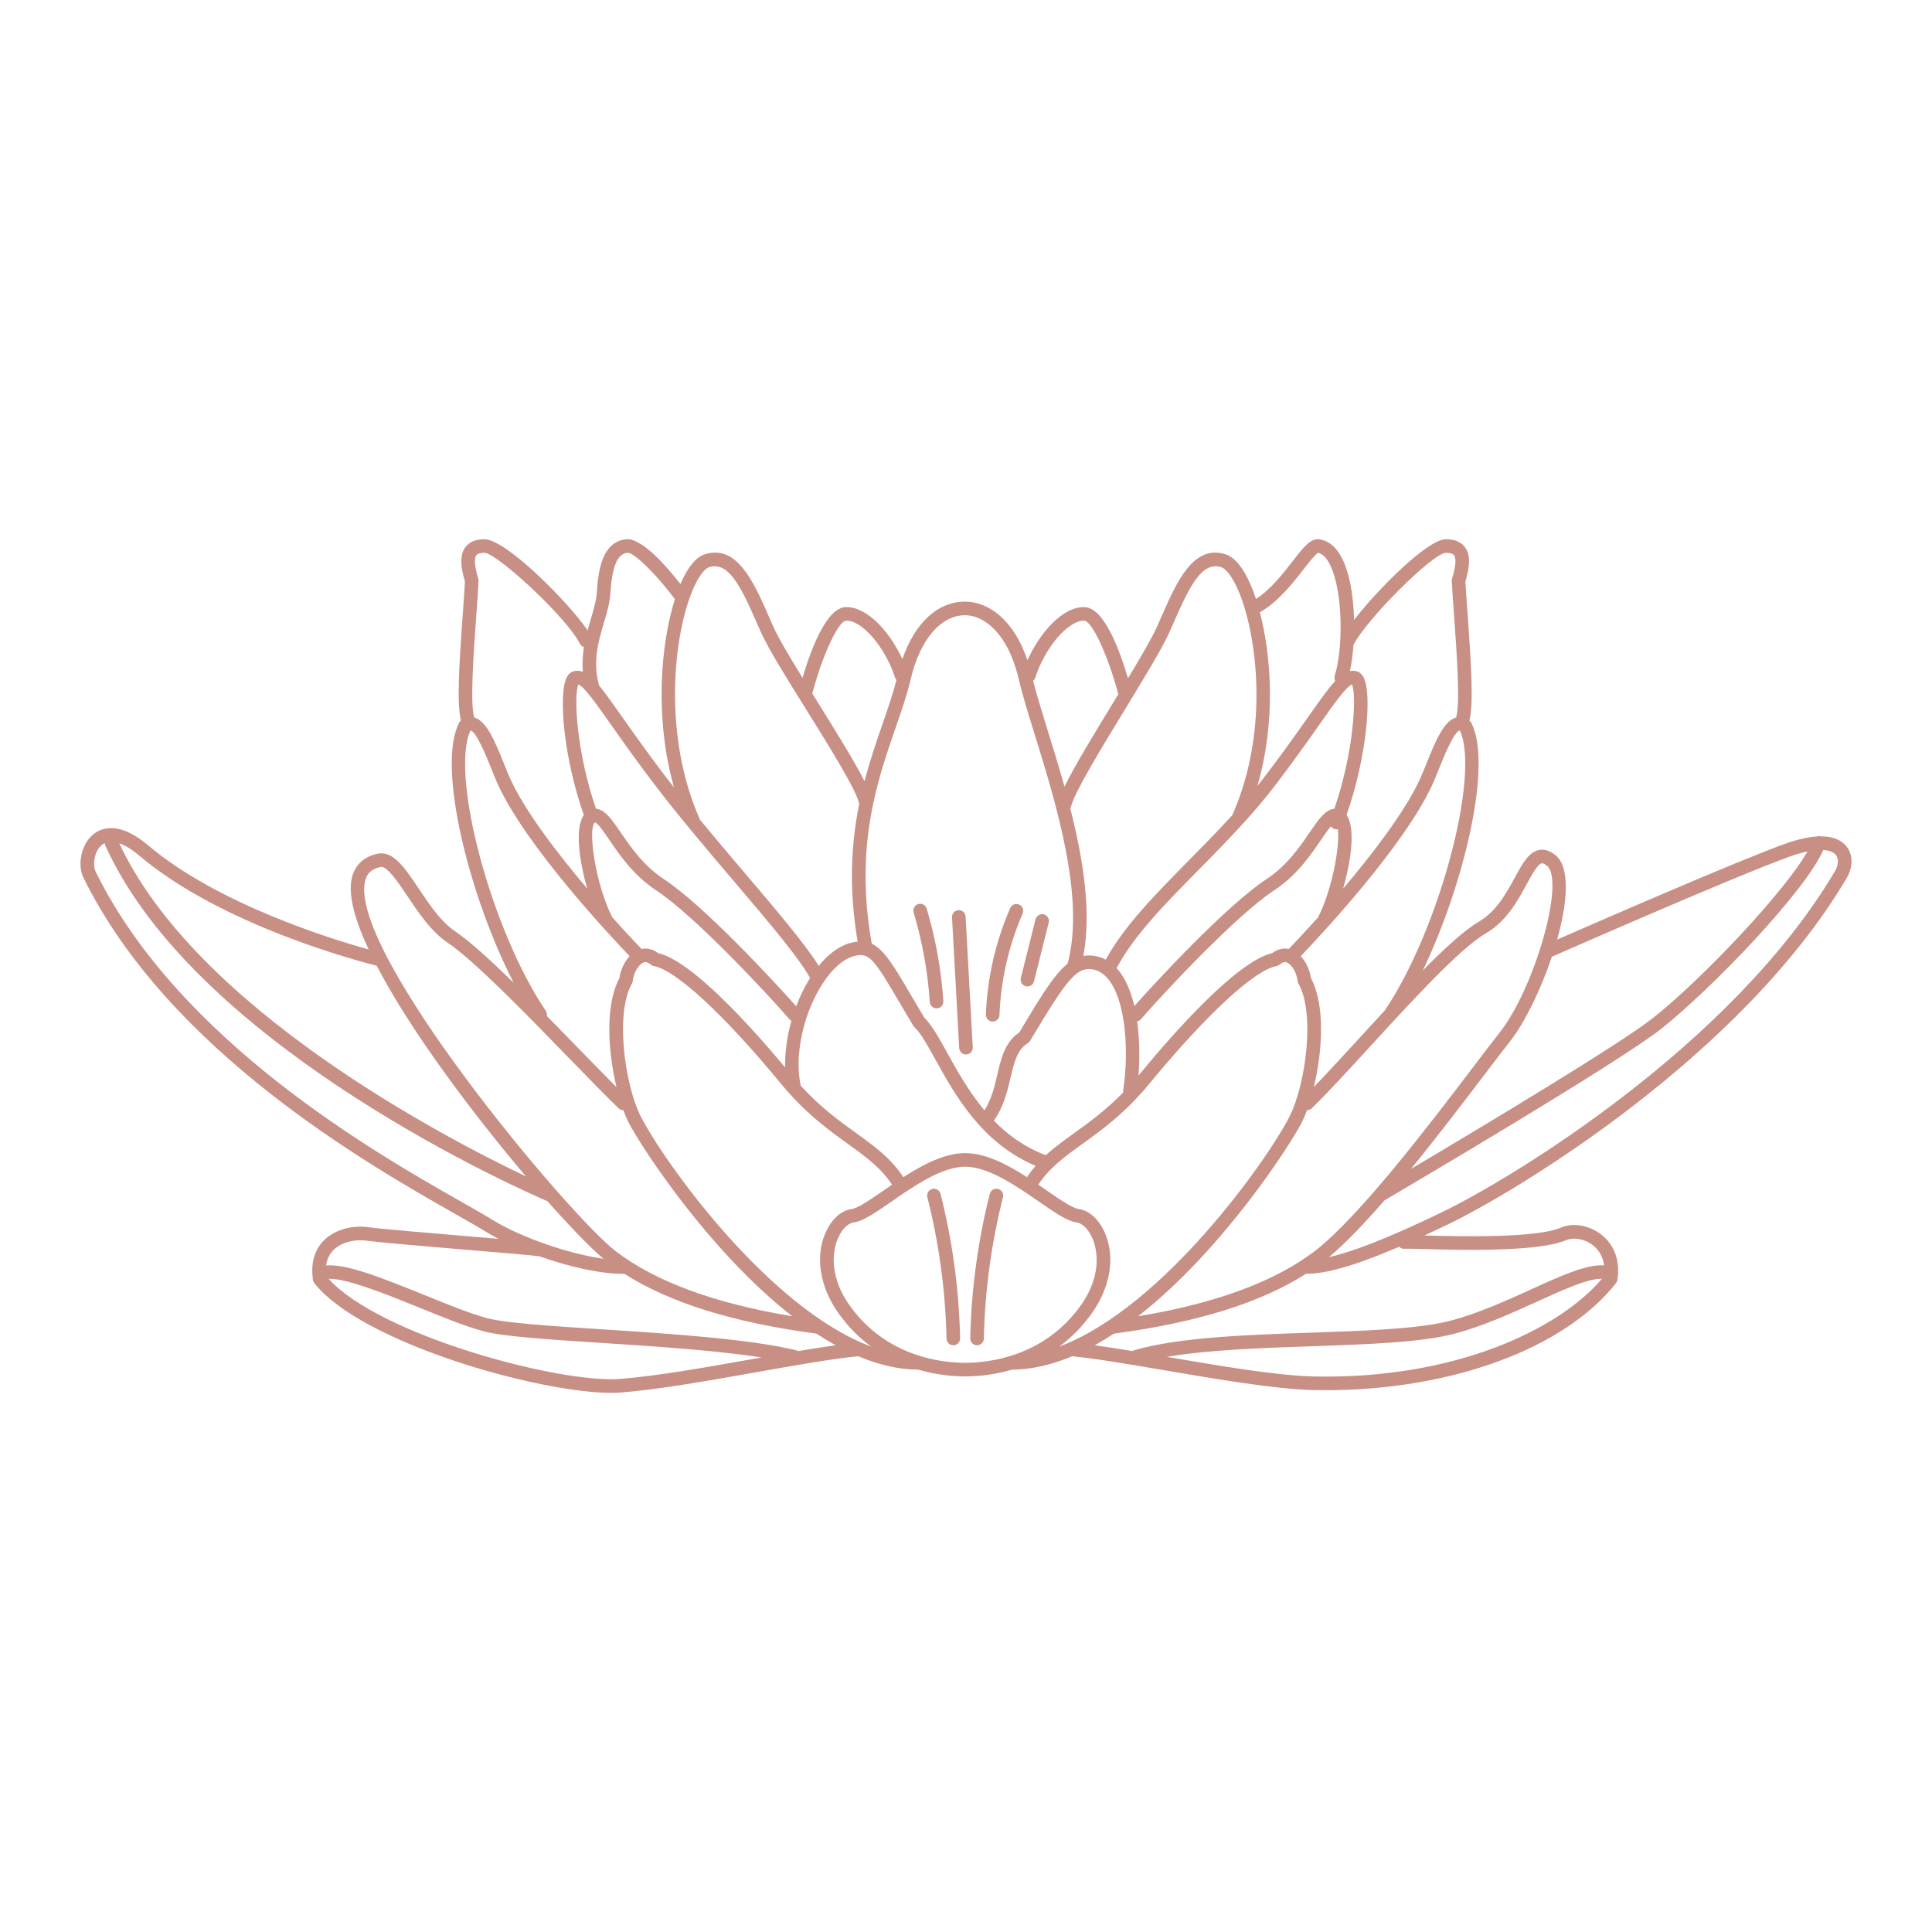 <?xml version="1.0" encoding="utf-8"?>
<!-- Generator: Adobe Illustrator 23.0.3, SVG Export Plug-In . SVG Version: 6.00 Build 0)  -->
<svg version="1.1" id="Capa_1" xmlns="http://www.w3.org/2000/svg" xmlns:xlink="http://www.w3.org/1999/xlink" x="0px" y="0px"
	 viewBox="0 0 1200 1200" enable-background="new 0 0 1200 1200" xml:space="preserve">
<path fill="#C88F84" d="M1146.687,525.471c-2.638-3.179-7.406-6.05-15.906-5.999c-0.852-0.227-1.71-0.178-2.486,0.097
	c-5.282,0.357-11.819,1.737-19.986,4.691c-29.758,10.771-114.221,47.556-141.139,59.338c6.542-23.33,8.207-45.118-1.145-52.545
	c-3.424-2.718-6.823-3.762-10.14-3.085c-6.389,1.3-10.179,8.265-14.977,17.082c-5.109,9.391-11.465,21.079-22.226,27.34
	c-8.927,5.194-21.354,16.582-34.949,30.372c25.488-53.062,43.556-128.139,30.055-153.913c-0.269-0.51-0.638-0.959-1.085-1.322
	c-0.015-0.012-0.03-0.02-0.045-0.032c2.675-9.841,1.173-34.518-1.074-65.492c-0.569-7.854-1.107-15.291-1.382-20.84
	c3.078-10.298,2.993-16.881-0.256-21.282c-2.432-3.292-6.422-4.962-11.86-4.962c-11.17,0-41.652,30.284-57.042,50.126
	c-0.39-15.969-3.171-32.101-9.352-41.495c-3.399-5.166-7.609-8.067-12.517-8.618c-5.177-0.562-9.368,4.736-16.221,13.559
	c-6.237,8.032-13.825,17.782-22.856,23.508c-1.147-3.501-2.351-6.68-3.583-9.452c-4.575-10.298-9.695-16.428-15.21-18.222
	c-20.025-6.5-30.478,17.225-39.687,38.173c-1.077,2.453-2.154,4.902-3.243,7.304c-3.123,6.893-9.835,18.379-17.764,31.511
	c-5.228-17.806-14.944-43.94-27.004-44.234c-13.475-0.315-27.676,15.706-35.447,33.049c-8.977-26.624-25.361-36.455-38.669-36.455
	c-17.067,0-31.201,13.147-39.02,35.705c-7.845-17.046-21.831-32.587-35.094-32.299c-11.993,0.292-21.666,26.131-26.915,43.929
	c-7.973-12.937-14.713-24.271-17.854-31.206c-1.087-2.4-2.164-4.85-3.241-7.3c-9.206-20.947-19.626-44.696-39.687-38.177
	c-5.313,1.727-10.221,7.587-14.591,17.417c-0.146,0.328-0.287,0.685-0.431,1.022c-8.835-11.304-24.547-29.27-34.259-27.798
	c-14.413,2.179-16.738,18.574-17.786,33.77c-0.312,4.526-1.884,9.821-3.546,15.427c-0.694,2.34-1.42,4.792-2.104,7.346
	c-12.199-17.824-50.797-56.59-64.065-56.59c-5.437,0-9.427,1.669-11.858,4.962c-3.251,4.4-3.336,10.981-0.258,21.282
	c-0.273,5.552-0.813,12.997-1.384,20.859c-2.244,30.963-3.746,55.633-1.073,65.472c-0.015,0.012-0.03,0.02-0.046,0.033
	c-0.448,0.363-0.816,0.812-1.083,1.323c-14.165,27.043,6.414,108.353,33.859,161.567c-14.357-14.04-27.411-25.939-36.516-32.058
	c-8.644-5.808-15.991-16.785-22.473-26.469c-8.476-12.659-15.807-23.609-25.317-21.668c-8.715,1.76-14.324,6.994-16.219,15.133
	c-2.427,10.426,1.879,26.036,10.448,44.379c-23.18-6.447-94.012-28.262-137.011-64.724c-17.813-15.106-28.776-10.889-33.722-7.031
	c-8.175,6.373-10.15,19.548-6.452,27.071c53.015,107.895,177.564,178.625,230.749,208.828c7.907,4.49,14.151,8.037,18.656,10.822
	c2.625,1.623,5.483,3.213,8.479,4.766c-4.896-0.417-10.664-0.903-17.498-1.477c-25.783-2.163-55.008-4.614-63.849-5.807
	c-7.762-1.048-19.582,0.535-27.352,8.449c-3.676,3.744-7.612,10.324-6.943,20.811c0.002,0.251,0.026,0.501,0.074,0.752
	c0.077,0.923,0.124,1.823,0.275,2.807c0.11,0.719,0.404,1.397,0.855,1.969c29.187,37.093,139.17,68.149,184.426,68.149
	c2.171,0,4.193-0.071,6.05-0.217c23.468-1.843,54.231-7.304,83.982-12.586c24.333-4.32,47.329-8.398,63.372-9.921
	c12.328,5.19,24.843,8.24,37.278,8.315c12.01,3.504,22.649,4.205,29.145,4.205c6.496,0,17.136-0.701,29.146-4.205
	c12.436-0.075,24.952-3.125,37.281-8.316c14.321,1.363,35.288,4.936,57.471,8.719c32.512,5.543,69.363,11.826,92.806,12.295
	c2.377,0.048,4.738,0.071,7.098,0.071c78.087,0,148.398-25.768,180.456-66.51c0.451-0.572,0.745-1.25,0.855-1.969
	c2.446-15.908-5.284-24.541-10.11-28.272c-7.453-5.757-17.477-7.464-24.944-4.24c-15.485,6.677-63.546,5.456-84.808,4.887
	c4.526-2.086,9.038-4.206,13.484-6.328c43.861-20.933,183.718-105.498,248.813-215.712
	C1151.111,538.439,1150.974,530.643,1146.687,525.471z M1111.183,532.198c4.453-1.612,8.214-2.661,11.443-3.333
	c-13.845,24.602-64.449,78.411-95.796,103.332c-20.575,16.358-109.285,69.443-150.503,93.877
	c16.64-20.341,32.802-41.604,45.114-57.804c6.587-8.666,12.273-16.15,16.408-21.364c8.958-11.293,19.056-31.819,26.043-52.654
	C978.043,588.037,1078.368,544.072,1111.183,532.198z M922.925,579.685c12.803-7.448,19.788-20.286,25.4-30.602
	c3.144-5.778,6.705-12.328,9.244-12.844c0.976-0.218,2.429,0.808,3.207,1.425c11.536,9.16-7.513,76.223-29.538,103.996
	c-4.191,5.283-9.904,12.799-16.518,21.502c-26.282,34.585-70.275,92.468-97.953,113.809c-2.782,2.145-5.764,4.204-8.86,6.212
	c-0.161,0.088-0.31,0.191-0.456,0.3c-24.239,15.593-57.962,27.018-100.583,34.081c52.424-40.871,94.678-106.614,101.627-120.262
	c1.116-2.192,2.227-4.808,3.3-7.739c1.078,0.014,2.159-0.383,2.99-1.193c9.758-9.483,22.633-23.535,36.26-38.412
	C877.206,621.401,906.854,589.037,922.925,579.685z M860.134,627.598c-5.157,5.57-10.298,11.183-15.313,16.657
	c-10.4,11.353-20.343,22.201-28.744,30.852c5.247-21.937,7.207-50.796-1.839-67.606c-0.645-4.717-2.87-9.927-6.324-13.605
	c13.462-14.081,64.507-68.813,81.867-106.763c1.234-2.7,2.547-5.985,3.935-9.463c2.602-6.511,9.5-23.781,13.072-23.927
	C919.494,481.459,893.826,577.63,860.134,627.598z M599.489,716.212c-12.691,0-26.184,7.081-38.395,14.947
	c-7.771-11.784-17.852-19.115-29.384-27.424c-10.416-7.506-22.032-15.888-34.365-29.386c-3.961-18.046,1.169-43.328,12.676-61.955
	c6.441-10.427,13.949-17.084,21.139-18.744c8.73-2.01,11.598,1.789,27.642,29.154c2.476,4.224,5.234,8.924,8.347,14.136
	c0.201,0.337,0.448,0.643,0.734,0.911c3.982,3.741,8.254,11.456,13.2,20.39c12.199,22.035,28.685,51.743,62.127,65.882
	c-1.876,2.171-3.655,4.504-5.325,7.036C625.676,723.293,612.181,716.212,599.489,716.212z M398.483,589.426
	c-3.08-3.214-9.787-10.301-18.169-19.643c-10.737-21.068-15.298-55.618-10.833-58.841c0.047-0.026,0.101-0.044,0.147-0.071
	c1.746,0.388,5.833,6.384,8.826,10.78c6.369,9.35,15.089,22.154,29.073,31.325c23.737,15.565,68.948,64.082,82.73,79.993
	c0.382,0.441,0.84,0.771,1.332,1.013c-2.751,9.75-4.119,19.752-3.948,28.991c-22.123-26.478-58.142-66.176-78.888-70.994
	C405.517,589.544,401.955,588.682,398.483,589.426z M379.317,449.843c6.974,9.905,15.654,22.233,27.326,37.558
	c15.089,19.815,33.34,41.281,49.442,60.22c21.268,25.015,39.636,46.62,46.665,59.158c0.127,0.226,0.295,0.409,0.454,0.601
	c-0.12,0.191-0.248,0.387-0.365,0.576c-3.26,5.277-6.043,11.061-8.311,17.081c-13.59-15.366-57.473-62.794-82.372-79.122
	c-12.58-8.25-20.756-20.253-26.726-29.018c-5.116-7.512-9.691-14.193-15.234-14.549c-12.124-35.057-13.932-70.282-10.985-77.174
	C362.744,426.308,370.474,437.285,379.317,449.843z M649.571,717.542c-13.148-4.989-23.653-12.666-32.276-21.498
	c6.098-8.612,8.371-18.098,10.347-26.533c2.289-9.777,4.097-17.502,10.775-21.619c0.577-0.356,1.061-0.846,1.41-1.428
	c23.07-38.605,29.052-46.645,39.766-44.172c2.172,0.502,4.158,1.534,5.962,3.018c0.091,0.081,0.173,0.169,0.271,0.243
	c12.462,10.684,16.053,43.261,11.78,71.989c-0.054,0.363-0.045,0.719-0.008,1.068c-10.833,11.06-21.057,18.442-30.33,25.124
	C660.88,708.339,654.93,712.629,649.571,717.542z M772.108,511.483c0.048-0.052,0.096-0.101,0.142-0.156
	c6.954-7.66,13.731-15.581,20.087-23.926c11.671-15.324,20.349-27.65,27.323-37.554c8.846-12.564,16.579-23.544,20.11-24.673
	c2.994,6.966,1.01,42.472-10.988,77.177c-5.546,0.354-10.116,7.034-15.231,14.546c-5.971,8.765-14.147,20.769-26.727,29.019
	c-24.815,16.274-68.521,63.475-82.256,78.989c-2.216-9.503-5.754-17.866-11.004-23.577c10.697-20.253,30.196-40.035,50.813-60.926
	C753.613,531.046,763.014,521.492,772.108,511.483z M706.309,634.345c0.905-0.169,1.764-0.625,2.414-1.376
	c13.787-15.914,59.005-64.434,82.729-79.993c13.985-9.17,22.707-21.976,29.077-31.326c1.891-2.777,4.22-6.195,6.123-8.422
	c0.465,0.695,1.135,1.262,1.973,1.587c0.786,0.304,1.608,0.35,2.378,0.19c1.265,10.335-3.39,37.226-12.335,54.775
	c-8.383,9.344-15.091,16.432-18.171,19.646c-3.469-0.742-7.03,0.115-10.27,2.551c-21.965,5.1-61.066,49.321-82.655,75.532
	c-0.141,0.171-0.281,0.331-0.422,0.5C707.969,657.375,707.867,645.474,706.309,634.345z M898.085,343.362
	c2.611,0,4.317,0.517,5.07,1.535c0.849,1.151,1.819,4.566-1.239,14.499c-0.143,0.466-0.206,0.952-0.181,1.439
	c0.267,5.724,0.83,13.523,1.429,21.779c1.596,22.004,3.988,55.074,1.226,63.054c-7.313,2.123-12.298,13.315-18.511,28.871
	c-1.352,3.379-2.627,6.57-3.776,9.082c-9.383,20.512-29.646,46.819-47.856,68.306c4.927-17.263,7.824-37.526,2.12-45.711
	c12.296-35.021,16.175-75.298,10.484-85.691c-1.41-2.571-3.292-3.43-4.625-3.699c-1.297-0.263-2.539-0.247-3.768-0.009
	c1.027-4.766,1.785-10.307,2.219-16.253c0.002-0.004,0.005-0.007,0.007-0.011C848.778,384.574,890.086,343.417,898.085,343.362z
	 M809.619,353.67c3.067-3.946,7.216-9.288,9.024-10.287c2.141,0.398,4.158,2.013,5.996,4.808
	c9.209,13.998,10.283,52.174,4.394,71.547c-0.338,1.114-0.192,2.26,0.315,3.212c-4.337,4.649-9.456,11.906-16.589,22.036
	c-6.936,9.848-15.565,22.102-27.139,37.302c-1.522,1.999-3.083,3.965-4.655,5.922c11.689-40.098,8.594-80.981,1.561-107.905
	C793.823,373.898,802.895,362.329,809.619,353.67z M726.063,393.286c1.102-2.432,2.19-4.911,3.281-7.391
	c10.008-22.767,17.442-37.409,29.349-33.541c2.292,0.743,6.147,4.713,10.107,13.622c11.393,25.635,20.485,86.277-3.362,140.295
	c-8.863,9.73-18.044,19.06-27.067,28.201c-20.632,20.903-40.19,40.721-51.581,61.583c-1.651-0.864-3.405-1.551-5.295-1.987
	c-3.099-0.717-5.926-0.808-8.614-0.331c5.215-27.339-0.172-60.418-8.117-91.65c0.229-0.374,0.418-0.779,0.524-1.229
	c2.055-8.733,18.645-35.934,33.281-59.934C710.393,421.534,721.564,403.219,726.063,393.286z M643.051,420.839
	c5.982-18.596,20.286-35.324,30.14-35.324c0.071,0,0.14,0.001,0.212,0.003c4.898,0.12,14.885,21.748,21.189,45.712
	c-1.069,1.755-2.145,3.52-3.23,5.299c-12.283,20.139-24.051,39.439-30.193,52.091c-3.444-12.343-7.113-24.206-10.478-35.08
	c-3.668-11.851-6.879-22.241-9.012-30.711C642.299,422.33,642.789,421.654,643.051,420.839z M599.489,382.114
	c11.066,0,26.414,10.398,33.251,39.706c2.157,9.243,5.741,20.816,9.887,34.217c13.315,43.027,31.504,101.839,20.495,142.474
	c-8.522,6.918-17.014,20.983-30.039,42.779c-8.915,6.025-11.223,15.882-13.66,26.297c-1.75,7.475-3.56,15.171-7.946,22.059
	c-9.818-11.698-16.969-24.587-23.008-35.494c-5.342-9.65-9.596-17.333-14.361-22.028c-2.983-4.997-5.633-9.518-8.023-13.592
	c-10.742-18.32-16.872-28.77-24.623-32.366c-10.767-60.161,3.346-101.038,14.747-133.927c3.706-10.69,7.204-20.785,9.453-30.419
	C571.378,397.329,584.339,382.114,599.489,382.114z M525.581,385.518c9.927-0.313,24.324,16.595,30.349,35.322
	c0.186,0.579,0.49,1.085,0.871,1.512c-2.157,8.511-5.254,17.56-8.568,27.122c-3.784,10.916-7.855,22.697-11.269,35.725
	c-6.194-12.28-17.351-30.194-29.003-48.889c-1.159-1.86-2.309-3.706-3.45-5.539C510.817,406.991,520.706,385.637,525.581,385.518z
	 M440.287,352.355c11.892-3.866,19.341,10.771,29.35,33.544c1.09,2.48,2.179,4.957,3.28,7.388
	c4.566,10.08,15.89,28.251,27.88,47.487c14.353,23.031,30.621,49.133,32.649,57.751c0.059,0.251,0.147,0.487,0.246,0.716
	c-4.837,23.783-6.714,51.68-0.999,85.629c-1.097,0.111-2.226,0.275-3.431,0.555c-8.516,1.966-15.483,8.039-20.749,14.517
	c-8.278-13.422-25.851-34.093-45.996-57.788c-8.887-10.453-18.421-21.679-27.709-32.953c-0.006-0.014-0.008-0.029-0.014-0.042
	c-23.505-52.624-16.485-115.88-3.991-143.988C434.53,356.783,438.147,353.05,440.287,352.355z M375.157,386.566
	c1.8-6.065,3.5-11.794,3.876-17.249c1.223-17.741,4.202-25.032,10.624-26.002c3.803-0.506,17.879,13.199,29.485,28.755
	c0.019,0.026,0.044,0.044,0.063,0.069c-8.82,27.757-12.797,73.689-0.56,116.985c-1.795-2.296-3.566-4.58-5.285-6.837
	c-11.576-15.202-20.206-27.457-27.141-37.304c-5.815-8.258-10.288-14.596-14.095-19.183
	C367.899,411.088,371.743,398.07,375.157,386.566z M297.064,359.395c-3.057-9.933-2.087-13.347-1.237-14.499
	c0.752-1.018,2.457-1.535,5.067-1.535c7.498,0,50.783,39.685,59.253,56.408c0.542,1.07,1.48,1.801,2.544,2.123
	c-0.769,4.834-1.108,9.963-0.669,15.35c-1.723-0.629-3.442-0.783-5.268-0.418c-1.312,0.265-3.171,1.105-4.574,3.61
	c-5.617,10.023-2.141,50.038,10.432,85.781c-5.701,8.187-2.804,28.452,2.123,45.715c-18.21-21.486-38.472-47.793-47.857-68.311
	c-1.149-2.51-2.422-5.699-3.772-9.075c-6.215-15.559-11.202-26.753-18.516-28.878c-2.761-7.979-0.371-41.038,1.224-63.035
	c0.599-8.263,1.165-16.07,1.432-21.799C297.268,360.347,297.207,359.861,297.064,359.395z M292.193,453.743
	c3.574,0.151,10.473,17.422,13.075,23.934c1.388,3.475,2.699,6.757,3.932,9.456c17.36,37.95,68.405,92.682,81.866,106.763
	c-3.455,3.679-5.68,8.889-6.326,13.605c-9.065,16.85-7.074,45.805-1.8,67.761c-7.174-7.182-15.431-15.672-24.048-24.533
	c-6.293-6.471-12.776-13.134-19.242-19.711c0.208-1.064,0.01-2.208-0.646-3.177C305.235,577.942,279.467,481.506,292.193,453.743z
	 M226.749,547.268c1.136-4.882,4.209-7.67,9.668-8.773c3.963-0.8,10.993,9.67,16.631,18.09c6.917,10.333,14.755,22.043,24.782,28.78
	c16.527,11.106,47.598,43.057,75.011,71.248c11.69,12.021,22.73,23.375,31.355,31.756c0.834,0.809,1.915,1.204,2.991,1.192
	c1.072,2.931,2.183,5.548,3.299,7.74c6.949,13.648,49.202,79.39,101.627,120.261c-48.362-8.014-85.304-21.63-109.897-40.592
	C352.962,754.416,216.474,591.403,226.749,547.268z M233.95,599.806c21.32,40.947,60.039,92.351,92.723,130.877
	c-51.07-24.323-204.656-104.311-252.6-206.904c3.701,1.277,7.88,3.809,12.432,7.669C138.002,575.116,224.815,597.534,233.95,599.806
	z M286.708,746.536C234.2,716.718,111.235,646.888,59.366,541.326c-1.889-3.844-0.995-12.744,4.066-16.689
	c0.508-0.396,1.069-0.68,1.639-0.948c0.019,0.533,0.136,1.071,0.369,1.587c57.502,127.029,265.51,216.951,274.592,220.825
	c14.58,16.452,27.016,29.199,34.779,35.728c-21.4-2.997-51.023-13.086-69.174-24.31C300.996,754.65,294.691,751.069,286.708,746.536
	z M468.218,844.004c-29.552,5.246-60.109,10.671-83.166,12.48c-37.224,2.93-149.112-26.956-180.965-62.189
	c11.313-0.406,36.958,10.011,56.33,17.883c15.049,6.114,29.265,11.891,40.268,14.788c12.091,3.184,40.122,5.004,72.58,7.113
	c33.846,2.198,71.284,4.637,99.775,9.069C471.44,843.432,469.832,843.718,468.218,844.004z M495.714,839.201
	c-0.389-0.249-0.815-0.452-1.29-0.565c-29.725-7.076-78.011-10.213-120.612-12.98c-32.021-2.08-59.676-3.878-70.978-6.854
	c-10.477-2.759-24.448-8.435-39.239-14.445c-28.995-11.782-49.011-19.396-61.027-18.359c0.511-3.785,1.979-6.956,4.43-9.454
	c5.225-5.321,13.908-6.848,20.199-5.997c9.052,1.223,38.39,3.684,64.273,5.855c20.088,1.685,40.852,3.427,43.496,3.895
	c0.018,0.005,0.035,0,0.053,0.005c18.448,6.534,37.916,10.879,51.356,10.879c0.484,0,0.934-0.023,1.402-0.035
	c28.337,18.079,67.568,30.294,119.35,37.206c3.936,2.584,7.913,4.997,11.923,7.211C511.915,836.547,504.052,837.796,495.714,839.201
	z M398.009,693.471c-9.804-19.253-16.171-63.898-5.508-82.559c0.298-0.519,0.481-1.098,0.537-1.694
	c0.459-4.824,3.538-10.135,6.587-11.366c0.574-0.228,2.087-0.841,4.538,1.261c0.576,0.492,1.272,0.822,2.018,0.952
	c13.511,2.365,43.67,30.264,78.71,72.811c15.24,18.506,29.396,28.707,41.884,37.707c11.276,8.125,20.377,14.745,27.293,25.249
	c-1.74,1.188-3.449,2.367-5.106,3.513c-7.862,5.438-15.992,11.062-19.894,11.583c-6.57,0.877-12.672,6.393-16.326,14.755
	c-6.514,14.916-3.546,33.535,7.938,49.805c6.189,8.768,13.184,15.602,20.439,20.933C476.734,812.339,411.9,720.754,398.009,693.471z
	 M527.578,810.62c-14.472-20.502-9.092-36.991-7.098-41.557c2.387-5.464,6.195-9.298,9.705-9.766
	c5.916-0.789,13.713-6.182,23.581-13.008c13.935-9.639,31.276-21.635,45.724-21.635c14.449,0,31.792,11.996,45.727,21.635
	c9.868,6.827,17.664,12.219,23.581,13.008c3.509,0.469,7.318,4.302,9.706,9.766c1.992,4.566,7.373,21.055-7.098,41.557
	c-22.844,32.359-57.903,35.853-71.915,35.853C585.476,846.473,550.418,842.979,527.578,810.62z M678.302,815.489
	c11.484-16.27,14.449-34.889,7.936-49.805c-3.652-8.362-9.755-13.879-16.326-14.755c-3.902-0.521-12.031-6.145-19.893-11.583
	c-1.657-1.146-3.366-2.326-5.107-3.514c6.915-10.503,16.017-17.123,27.292-25.248c12.49-9,26.645-19.2,41.885-37.707
	c35.04-42.547,65.199-70.447,78.709-72.811c0.745-0.131,1.443-0.46,2.017-0.952c2.454-2.104,3.965-1.494,4.54-1.261
	c3.05,1.231,6.128,6.542,6.587,11.366c0.058,0.596,0.239,1.175,0.536,1.694c10.665,18.662,4.298,63.306-5.507,82.559
	c-13.891,27.283-78.724,118.869-143.11,142.952C665.117,831.092,672.112,824.258,678.302,815.489z M816.362,854.969
	c-22.817-0.456-59.335-6.683-91.555-12.178c-0.015-0.003-0.031-0.005-0.046-0.008c25.627-4.382,58.294-5.518,90.121-6.612
	c34.856-1.2,67.78-2.332,88.406-7.751c17.771-4.669,35.636-12.795,51.399-19.964c16.335-7.43,31.876-14.483,40.317-14.167
	C967.887,826.143,903.14,856.693,816.362,854.969z M872.971,775.606c1.201-0.071,5.892,0.055,10.841,0.19
	c23.276,0.625,71.718,1.932,89.077-5.555c3.938-1.701,10.849-1.154,16.441,3.167c3.944,3.049,6.309,7.384,7.021,12.549
	c-10.762-0.816-26.338,6.255-45.16,14.816c-15.455,7.029-32.973,14.997-50.047,19.483c-19.714,5.179-52.182,6.296-86.554,7.477
	c-40.426,1.391-82.229,2.829-110.234,10.955c-0.378,0.109-0.717,0.282-1.036,0.479c-8.387-1.382-16.292-2.623-23.398-3.6
	c4.012-2.215,7.99-4.63,11.929-7.215c51.782-6.911,91.014-19.127,119.352-37.207c0.177,0.002,0.346,0.013,0.526,0.013
	c14.281,0,35.322-7.31,57.342-16.784C870.058,775.415,871.524,775.903,872.971,775.606z M1139.768,541.041
	c-64.026,108.405-201.924,191.741-245.183,212.388c-15.162,7.237-46.502,22.194-69.18,27.416
	c10.25-8.546,22.213-21.115,34.527-35.285c10.885-6.389,145.329-85.432,172.153-106.755
	c31.645-25.158,89.144-85.136,100.413-110.856c4.899,0.319,6.969,2.04,7.691,2.909
	C1142.433,533.568,1141.546,538.035,1139.768,541.041z M622.976,743.604c-7.258,28.697-11.259,58.25-11.893,87.837
	c-0.049,2.3-1.929,4.13-4.218,4.13c-0.033,0-0.063,0-0.093-0.001c-2.33-0.049-4.18-1.98-4.13-4.31
	c0.651-30.224,4.738-60.411,12.152-89.725c0.572-2.26,2.866-3.625,5.128-3.057C622.18,739.049,623.548,741.344,622.976,743.604z
	 M584.188,741.535c7.413,29.312,11.5,59.5,12.152,89.725c0.049,2.33-1.799,4.261-4.129,4.31c-0.03,0.001-0.062,0.001-0.092,0.001
	c-2.289,0-4.169-1.83-4.218-4.13c-0.638-29.589-4.64-59.141-11.896-87.837c-0.572-2.26,0.797-4.555,3.057-5.126
	C581.33,737.908,583.618,739.276,584.188,741.535z M567.495,566.768c-0.664-2.234,0.609-4.584,2.844-5.249
	c2.24-0.658,4.585,0.611,5.249,2.844c5.548,18.667,9.031,37.99,10.352,57.428c0.158,2.326-1.599,4.339-3.926,4.497
	c-0.098,0.007-0.194,0.01-0.29,0.01c-2.201,0-4.056-1.706-4.207-3.935C576.24,603.545,572.868,584.841,567.495,566.768z
	 M595.768,650.963l-4.448-81.172c-0.128-2.328,1.656-4.319,3.983-4.445c2.396-0.154,4.317,1.656,4.446,3.983l4.449,81.172
	c0.126,2.328-1.657,4.317-3.985,4.445c-0.077,0.005-0.157,0.007-0.234,0.007C597.755,654.953,595.892,653.212,595.768,650.963z
	 M612.35,630.126c0.91-22.858,5.985-45.089,15.084-66.075c0.923-2.139,3.41-3.125,5.551-2.193c2.138,0.926,3.122,3.412,2.193,5.551
	c-8.681,20.025-13.526,41.239-14.391,63.052c-0.091,2.273-1.962,4.053-4.215,4.053c-0.058,0-0.113-0.001-0.17-0.003
	C614.07,634.419,612.259,632.455,612.35,630.126z M634.056,607.443l9.129-36.444c0.566-2.259,2.852-3.636,5.12-3.07
	c2.262,0.566,3.636,2.858,3.07,5.12l-9.129,36.447c-0.481,1.917-2.201,3.196-4.092,3.196c-0.338,0-0.684-0.041-1.028-0.128
	C634.864,611.996,633.49,609.705,634.056,607.443z"/>
</svg>
